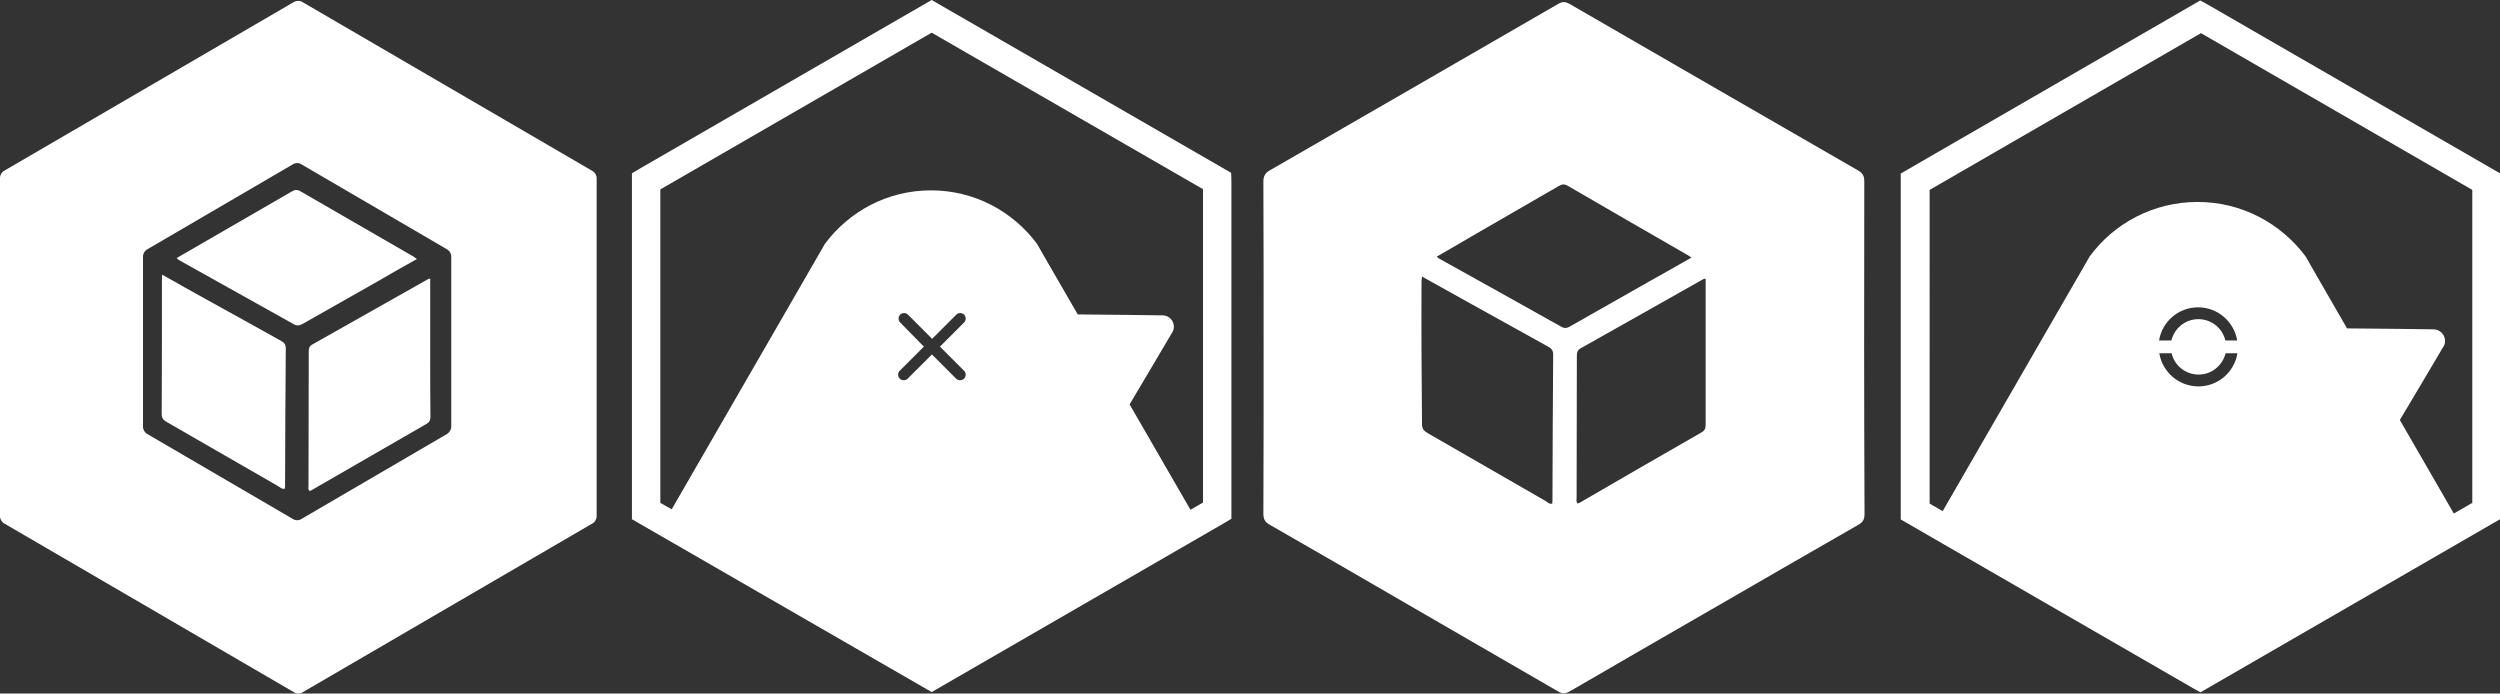 <?xml version="1.0" encoding="UTF-8" standalone="no"?>
<!-- Generator: Adobe Illustrator 25.1.0, SVG Export Plug-In . SVG Version: 6.00 Build 0)  -->

<svg
   xmlns:dc="http://purl.org/dc/elements/1.1/"
   xmlns:cc="http://creativecommons.org/ns#"
   xmlns:rdf="http://www.w3.org/1999/02/22-rdf-syntax-ns#"
   xmlns:svg="http://www.w3.org/2000/svg"
   xmlns="http://www.w3.org/2000/svg"
   xmlns:sodipodi="http://sodipodi.sourceforge.net/DTD/sodipodi-0.dtd"
   xmlns:inkscape="http://www.inkscape.org/namespaces/inkscape"
   version="1.1"
   id="Laag_1"
   x="0px"
   y="0px"
   viewBox="0 0 1055.9 292.925"
   xml:space="preserve"
   sodipodi:docname="logo-sos.svg"
   width="1055.9"
   height="292.925"
   inkscape:version="0.92.3 (2405546, 2018-03-11)"><rect x="0" y="0" width="1055.9" height="292.925" fill="#333333" stroke="none"/><defs
   id="defs23" /><sodipodi:namedview
   pagecolor="#ffffff"
   bordercolor="#666666"
   borderopacity="1"
   objecttolerance="10"
   gridtolerance="10"
   guidetolerance="10"
   inkscape:pageopacity="0"
   inkscape:pageshadow="2"
   inkscape:window-width="1920"
   inkscape:window-height="1056"
   id="namedview21"
   showgrid="false"
   inkscape:pagecheckerboard="true"
   fit-margin-top="0"
   fit-margin-left="0"
   fit-margin-right="0"
   fit-margin-bottom="0"
   inkscape:zoom="0.37708333"
   inkscape:cx="542.81011"
   inkscape:cy="239.91755"
   inkscape:window-x="0"
   inkscape:window-y="24"
   inkscape:window-maximized="1"
   inkscape:current-layer="Laag_1" />
<style
   type="text/css"
   id="style2">
	.st0{fill:#FFFFFF;}
</style>
<path
   class="st0"
   d="M 520,73 393.5,0 269.9,71.4 l -3,1.8 v 142.6 3.5 l 126.6,73 123.6,-71.4 3,-1.8 V 76.6 Z m -139.8,63.2 c -0.9,-0.9 -0.9,-2.4 0,-3.3 0.9,-0.9 2.4,-0.9 3.3,0 l 10.2,10.2 10.2,-10.2 c 0.9,-0.9 2.4,-0.9 3.3,0 0.9,0.9 0.9,2.4 0,3.3 l -10.2,10.2 10.2,10.2 c 0.9,0.9 0.9,2.4 0,3.3 -0.5,0.5 -1.1,0.7 -1.7,0.7 -0.6,0 -1.2,-0.2 -1.7,-0.7 l -10.2,-10.2 -10.2,10.2 c -0.5,0.5 -1.1,0.7 -1.7,0.7 -0.6,0 -1.2,-0.2 -1.7,-0.7 -0.9,-0.9 -0.9,-2.4 0,-3.3 l 10.2,-10.2 z m 127.8,76.1 -5.2,3 -25.7,-44.5 10.5,-17.7 7.2,-12.2 c 0.6,-0.8 1,-1.8 1,-2.9 0,-2.6 -2,-4.7 -4.6,-4.8 0,0 0,0 0,0 l -14.9,-0.2 -21.1,-0.2 -5.9,-10.2 -5.5,-9.5 L 438,103 C 427.8,89.3 411.6,80.4 393.2,80.4 c -18.4,0 -34.6,8.9 -44.8,22.6 l -6.4,11.1 2.7,-4.7 -7.6,13.2 -53.4,92.5 -4.8,-2.7 V 80 L 393.5,13.8 508.1,79.9 v 132.4 z"
   id="path4"
   inkscape:connector-curvature="0"
   style="fill:#ffffff" />
<path
   class="st0"
   d="m 787.4,76.6 c 0,-2.3 -0.7,-3.5 -2.6,-4.6 C 744.2,48.6 703.6,25.2 663,1.7 661.2,0.7 660,0.6 658.2,1.6 617.6,25.1 577,48.5 536.4,71.9 c -2.1,1.2 -2.8,2.5 -2.8,4.9 0.1,23.3 0.1,46.6 0.1,69.9 0,23.4 0,46.8 -0.1,70.2 0,2.4 0.7,3.7 2.8,4.8 20.7,11.9 41.4,23.8 62,35.8 19.9,11.5 39.8,23 59.8,34.6 1.8,1 3,0.9 4.8,-0.1 19.7,-11.4 39.3,-22.8 59,-34.1 20.9,-12.1 41.9,-24.2 62.8,-36.2 2,-1.1 2.7,-2.3 2.7,-4.6 -0.2,-46.9 -0.2,-93.7 -0.1,-140.5 z m -187,42.1 c 0,-0.4 0.1,-0.8 0.2,-1.9 7.3,4.1 14.1,7.9 21,11.7 10.6,5.9 21.2,11.8 31.9,17.7 1.4,0.8 2.5,1.4 2.5,3.5 -0.2,20.6 -0.2,41.2 -0.3,61.8 0,0.4 -0.1,0.8 -0.1,1.2 -1.3,0.3 -2,-0.6 -2.8,-1.1 -16.6,-9.5 -33.1,-19.1 -49.7,-28.6 -1.5,-0.9 -2.5,-1.7 -2.5,-3.8 -0.2,-20.1 -0.3,-40.3 -0.2,-60.5 z m 7.4,-9.5 c -0.3,-0.1 -0.5,-0.4 -1,-0.8 5,-2.9 9.9,-5.7 14.8,-8.6 12.2,-7.1 24.5,-14.1 36.7,-21.2 1.4,-0.8 2.4,-1 3.9,-0.1 16.9,9.8 33.8,19.6 50.7,29.3 0.4,0.2 0.7,0.5 1.5,1 -6.2,3.5 -11.9,6.8 -17.7,10 -11.1,6.3 -22.2,12.6 -33.3,18.9 -1.3,0.8 -2.4,1.2 -4,0.3 -17.1,-9.6 -34.3,-19.2 -51.6,-28.8 z m 58.1,101.1 c 0,-20 0.1,-39.9 0.1,-59.9 0,-1.4 0.2,-2.5 1.6,-3.3 17.3,-9.7 34.6,-19.5 51.8,-29.2 0.2,-0.1 0.4,-0.1 1,-0.2 0,12.6 0,24.9 0,37.3 0,8 0,16 0,24 0,1.5 -0.1,2.7 -1.7,3.6 -17.3,9.9 -34.6,19.9 -51.8,29.9 -0.2,0.1 -0.4,0.1 -0.6,0.1 -0.7,-0.7 -0.4,-1.6 -0.4,-2.3 z"
   id="path6"
   inkscape:connector-curvature="0"
   style="fill:#ffffff" />
<g
   id="g16"
   transform="translate(-431.5,-393.4)">
	<path
   class="st0"
   d="m 549.9,537.2 c -10,-5.6 -20,-11.1 -30.1,-16.7 -6.5,-3.6 -13,-7.2 -19.8,-11.1 -0.1,1 -0.1,1.4 -0.1,1.8 0,19 0,38.1 -0.1,57.1 0,2 1,2.7 2.4,3.5 15.6,9 31.2,18 46.9,27 0.8,0.5 1.5,1.3 2.7,1 0,-0.4 0.1,-0.8 0.1,-1.1 0.1,-19.4 0.1,-38.8 0.3,-58.3 0,-1.8 -1,-2.5 -2.3,-3.2 z"
   id="path8"
   inkscape:connector-curvature="0"
   style="fill:#ffffff" />
	<path
   class="st0"
   d="m 613.2,546.3 c 0,-11.7 0,-23.3 0,-35.2 -0.6,0.1 -0.8,0.1 -0.9,0.2 -16.3,9.2 -32.6,18.4 -48.9,27.6 -1.4,0.8 -1.5,1.8 -1.5,3.1 0,18.8 -0.1,37.7 -0.1,56.5 0,0.7 -0.3,1.6 0.4,2.2 0.2,0 0.4,0 0.6,-0.1 16.3,-9.4 32.6,-18.8 48.9,-28.2 1.5,-0.9 1.6,-1.9 1.6,-3.4 -0.1,-7.6 -0.1,-15.1 -0.1,-22.7 z"
   id="path10"
   inkscape:connector-curvature="0"
   style="fill:#ffffff" />
	<path
   class="st0"
   d="m 607.6,502.8 c -0.8,-0.5 -1.1,-0.8 -1.4,-1 -15.9,-9.2 -31.9,-18.4 -47.8,-27.6 -1.4,-0.8 -2.4,-0.7 -3.7,0.1 -11.5,6.7 -23.1,13.3 -34.6,20 -4.6,2.7 -9.2,5.3 -14,8.1 0.5,0.4 0.7,0.7 0.9,0.8 16.2,9.1 32.5,18.1 48.7,27.2 1.5,0.8 2.5,0.4 3.8,-0.3 10.5,-6 21,-11.9 31.4,-17.8 5.4,-3.2 10.8,-6.2 16.7,-9.5 z"
   id="path12"
   inkscape:connector-curvature="0"
   style="fill:#ffffff" />
	<path
   class="st0"
   d="m 555.7,394.2 -122.4,71.3 c -1.1,0.6 -1.8,1.8 -1.8,3.1 v 142.8 c 0,1.3 0.7,2.5 1.8,3.1 l 122.4,71.3 c 1.1,0.7 2.5,0.7 3.6,0 l 122.4,-71.3 c 1.1,-0.6 1.8,-1.8 1.8,-3.1 V 468.7 c 0,-1.3 -0.7,-2.5 -1.8,-3.1 L 559.3,394.3 c -1,-0.7 -2.4,-0.7 -3.6,-0.1 z m 64.6,182.5 -61.5,35.9 c -1.1,0.7 -2.5,0.7 -3.6,0 l -61.5,-35.9 c -1.1,-0.6 -1.8,-1.8 -1.8,-3.1 v -71.8 c 0,-1.3 0.7,-2.5 1.8,-3.1 l 61.5,-35.9 c 1.1,-0.7 2.5,-0.7 3.6,0 l 61.5,35.9 c 1.1,0.6 1.8,1.8 1.8,3.1 v 71.8 c 0,1.2 -0.7,2.4 -1.8,3.1 z"
   id="path14"
   inkscape:connector-curvature="0"
   style="fill:#ffffff" />
</g>
<path
   class="st0"
   d="M 1055.9,73.2 932.4,1.9 929.3,0.2 805.9,71.5 l -3.1,1.8 v 142.6 3.5 l 123.5,71.3 3.1,1.7 123.4,-71.3 3.1,-1.8 V 76.7 Z m -138.7,76 c 1.2,5.2 5.9,9 11.4,9 5.5,0 10.1,-3.8 11.4,-9 h 5 c -1.3,8 -8.2,14 -16.5,14 -8.3,0 -15.2,-6.1 -16.5,-14 z m -5.3,-5.4 c 1.3,-8 8.2,-14 16.5,-14 8.3,0 15.2,6.1 16.5,14 h -5 c -1.2,-5.2 -5.9,-9 -11.4,-9 -5.5,0 -10.1,3.8 -11.4,9 z m 132.1,68.7 -7.6,4.4 -22.8,-39.5 10.7,-18 7.4,-12.5 c 0.6,-0.8 1,-1.8 1,-2.9 0,-2.6 -2.1,-4.8 -4.7,-4.9 0,0 0,0 0,0 l -15.2,-0.2 -21.5,-0.2 -6,-10.4 -5.6,-9.7 -5.9,-10.3 c -10.4,-13.9 -26.9,-23 -45.6,-23 -18.7,0 -35.3,9 -45.6,23 l -6.5,11.3 2.7,-4.7 -7.8,13.5 -50.5,87.5 -5.5,-3.2 V 80.2 L 929.6,14 1044.2,80.2 v 132.3 z"
   id="path18"
   inkscape:connector-curvature="0"
   style="fill:#ffffff" />
</svg>